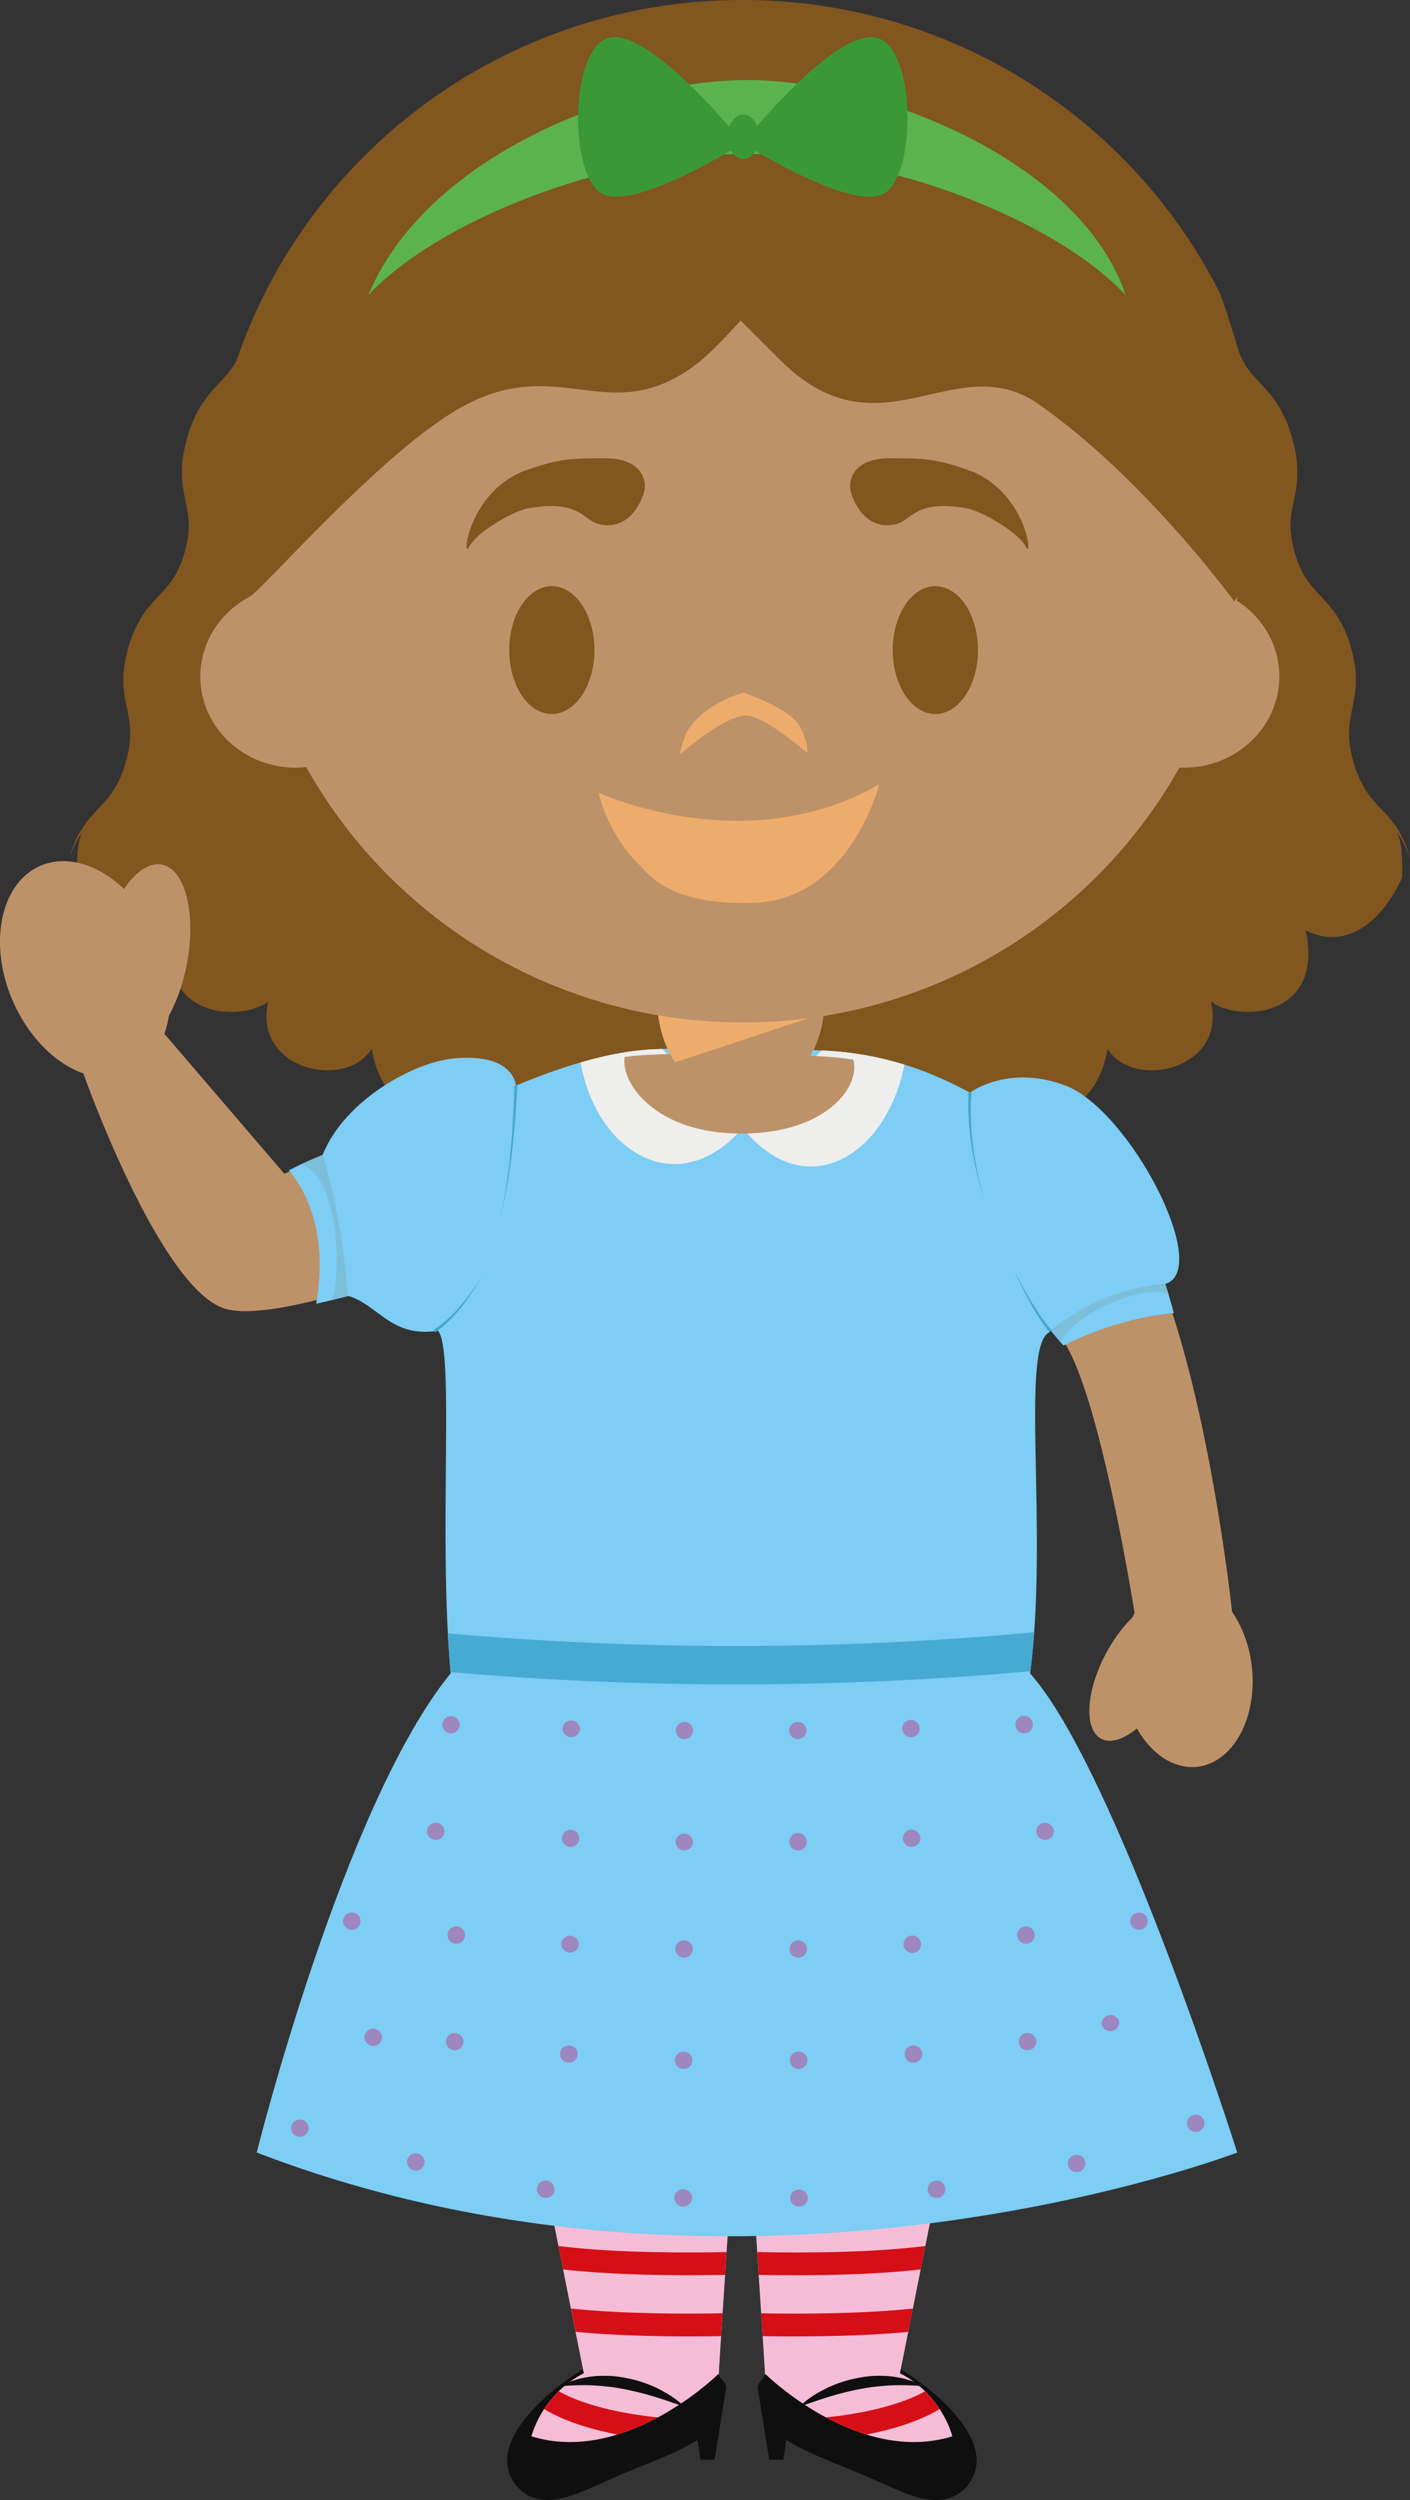 <svg xmlns="http://www.w3.org/2000/svg" width="66.177" height="117.324"><rect width="100%" height="100%" fill="#333333" stroke="none"/><g fill-rule="evenodd" stroke-miterlimit="10" data-paper-data="{&quot;isPaintingLayer&quot;:true}" style="mix-blend-mode:normal"><path fill="#81561f" d="M66.09 39.978c.054.186.087.286.087.286l-.11-.276c-.02-.048-.036-.099-.065-.155l-.084-.175c-.033-.063-.064-.135-.104-.204-.038-.071-.084-.145-.13-.221-.025-.042-.05-.078-.077-.12-.007-.009-.019-.024-.026-.036.176.412.258 1.012.227 2.103-1.13 2.469-2.926 3.331-4.53 2.469.893 4.097-3.109 4.344-4.442 3.352.748 3.187-3.627 4.181-4.85 2.223-1.03 5.52-7.148 1.983-7.148 1.983l-9.832 1.291v.076l-.293-.036-.294.036v-.076l-9.83-1.291s-6.119 3.537-7.149-1.983c-1.22 1.957-5.6.964-4.848-2.223-1.335.992-5.337.745-4.444-3.352-1.6.862-3.4 0-4.529-2.469-.032-1.091.05-1.691.228-2.103-.012.012-.02.027-.029.037-.027.041-.054.077-.075.12-.05.075-.09.15-.134.22-.04.069-.069.141-.102.204-.026.063-.059.124-.084.175-.024.055-.044.107-.064.155-.074.179-.11.276-.11.276s.03-.099.09-.286c.02-.046.033-.099.053-.158.025-.053.045-.116.073-.181.027-.067.052-.139.09-.215.037-.071.073-.151.113-.235.022-.04.045-.083.07-.123.026-.04.05-.084.08-.128.048-.089.115-.177.178-.269l.05-.068c.02-.023.033-.046.056-.069.034-.043.07-.091.11-.137.081-.096.165-.19.25-.282.174-.188.366-.381.548-.596.18-.212.34-.455.49-.722.062-.137.137-.272.191-.418l.088-.22c.027-.078.05-.16.074-.24.104-.32.179-.65.225-.983a3.953 3.953 0 0 0-.004-1.042c-.039-.356-.134-.722-.209-1.123a4.69 4.69 0 0 1-.056-1.275c.014-.216.06-.44.098-.656.027-.1.048-.197.075-.3L6 30.466l.01-.037.002-.012.005-.02.008-.021.05-.158a5.15 5.15 0 0 1 .548-1.225c.056-.101.125-.194.19-.285.067-.101.142-.185.214-.275l.054-.067.054-.06.115-.124c.07-.081.144-.16.218-.238.288-.303.535-.585.723-.895.096-.153.172-.324.251-.484l.096-.244.011-.032.01-.037.025-.074.046-.149.048-.144.028-.122c.023-.088.043-.179.068-.268.026-.18.065-.357.075-.53a3.885 3.885 0 0 0-.06-1.025c-.06-.349-.163-.739-.215-1.171a5.456 5.456 0 0 1 .005-1.284c.024-.107.04-.212.06-.32l.027-.156c.012-.042.021-.086.033-.128l.063-.255.006-.029.006-.017v-.006l.01-.034.02-.069c.014-.043.031-.091.044-.135.028-.089.058-.181.088-.268.033-.09.07-.178.104-.265.07-.174.157-.343.24-.507.043-.084.097-.162.143-.24.048-.078.094-.158.15-.23.052-.073.101-.145.157-.214a2.53 2.53 0 0 1 .161-.198c.052-.068.102-.122.157-.183.048-.056.099-.11.152-.161l.266-.29.115-.128c.038-.042.075-.082.105-.12l.093-.112c.01-.021.026-.038.04-.055.011-.017.028-.038.038-.056.052-.072.103-.139.137-.207.024-.036.041-.067.06-.099a.697.697 0 0 0 .052-.099c.03-.063.061-.128.09-.185.031-.059.046-.11.065-.16.02-.05.036-.093.056-.137.016-.05.03-.098.044-.148.064-.19.094-.29.094-.29l1.834.653s-.036.099-.11.282c-.02.044-.039.092-.068.152l-.102.227c-.042.078-.078.171-.13.255-.05.086-.1.177-.157.273-.064.099-.129.196-.196.293-.065.105-.15.2-.235.305-.02.025-.044.051-.067.078-.019.025-.045.047-.069.075l-.138.15c-.05.053-.1.097-.15.144-.048.05-.105.103-.15.147-.05.046-.113.091-.16.141 5.813-2.345 22.162-4.013 23.104-4.112v-.006l.03.002.036-.002v.006c1.007.099 17.311 1.767 23.127 4.112-.054-.05-.096-.095-.148-.141-.049-.044-.098-.097-.149-.147-.048-.047-.098-.091-.142-.145a1.898 1.898 0 0 1-.148-.15.603.603 0 0 0-.067-.074.806.806 0 0 0-.063-.078c-.084-.105-.169-.2-.234-.305-.036-.049-.073-.103-.105-.149-.035-.049-.068-.094-.092-.144l-.158-.273c-.049-.084-.086-.177-.126-.255a9.885 9.885 0 0 1-.107-.227c-.027-.061-.043-.108-.066-.152l-.11-.282 1.834-.654s.03.102.09.29c.017.042.034.099.053.149.014.044.034.087.054.137.02.05.031.101.063.16l.088.185a.71.71 0 0 0 .053.098c.019.034.039.067.06.1.036.068.09.135.136.207a.32.32 0 0 0 .04.056c.012.017.026.034.04.055.034.038.058.076.091.112.033.038.07.078.104.12l.115.128c.088.093.18.189.27.289l.153.162c.05.061.103.115.153.183.054.063.112.13.167.198l.155.214c.053.074.102.15.147.23.05.078.1.156.14.24.083.164.173.333.24.507.035.087.073.175.11.265l.084.268c.017.044.031.092.044.135l.02.069.011.034.002.006.006.017.005.029c.024.084.044.17.062.255l.036.128c.007.053.017.104.027.156.017.108.036.213.055.32.05.411.058.855.008 1.284-.054.431-.158.822-.218 1.171a3.76 3.76 0 0 0-.056 1.024c.01.174.046.351.075.53.025.089.042.181.067.269l.031.122.043.144.05.149.02.074.013.037.011.032c.033.082.064.162.1.244.075.16.152.331.25.484.187.31.43.592.72.895l.222.238.11.124.055.061.054.066c.071.09.146.174.212.275.066.091.135.185.19.285.238.381.423.794.55 1.225l.05.159.006.02.006.019v.013l.012.037.02.072c.022.1.047.2.073.299.04.217.083.44.1.657.04.433.013.871-.06 1.275-.07.401-.164.767-.208 1.123a4.215 4.215 0 0 0-.006 1.042c.05.333.125.662.225.983.026.08.05.162.08.24.026.076.057.149.084.219.054.147.13.282.197.419.136.258.3.5.49.722.182.216.367.408.542.596.086.092.17.186.25.282.037.046.08.094.11.137.02.022.039.045.055.069.02.023.032.046.052.068.063.092.13.179.182.269l.074.128c.028.04.047.083.07.123.044.085.08.165.117.235.034.076.06.148.086.215.025.065.054.128.075.181.021.059.036.112.054.158" data-paper-data="{&quot;origPos&quot;:null}"/><path fill="#0f0f0f" d="m34.082 112.008.005.002-.547 3.42h-.66l-.144-.923c-1.28.782-2.819 1.24-4.184 1.885-1.338.558-3.094 1.614-4.29.286-1.58-1.888 1.277-4.377 3.125-5.51l6.3.182c.051.221.375.435.395.657zM42.254 111.167c1.845 1.134 4.705 3.627 3.125 5.514-1.197 1.328-2.954.276-4.29-.284-1.365-.643-2.906-1.106-4.183-1.891l-.145.925h-.659l-.55-3.42.01-.004c.014-.223.338-.437.39-.657l6.302-.183"/><path fill="#fddfbb" d="m47.561 84.713-5.336 26.684H35.91l-.94-19.347h-.3l-.94 19.347h-6.316L22.08 84.713h16.027z"/><path fill="#f5bcd7" d="M35.375 103.142c2.014.972 8.502 0 8.502 0l-1.64 8.227c2.004 1.027 2.46 2.962 2.46 2.962-4.22 1.306-8.379-2.543-8.76-2.909h-.027z"/><path fill="#d50f15" d="M35.54 105.684c1.504.033 5.142.065 7.89-.286l-.22 1.101c-1.94.221-4.193.273-5.878.273-.69 0-1.282-.01-1.725-.017l-.067-1.07zm.183 2.873c1.487.028 4.571.045 7.124-.222l-.224 1.095c-1.794.168-3.772.212-5.292.212-.594 0-1.12-.006-1.537-.014l-.07-1.07zm4.934 5.69a10.64 10.64 0 0 1-1.896-.806c1.287-.122 3.312-.471 4.656-1.223.284.274.508.56.684.834-1.014.611-2.313.977-3.444 1.194"/><path fill="#f5bcd7" d="M33.728 111.422h-.027c-.38.366-4.538 4.215-8.757 2.909 0 0 .453-1.935 2.457-2.962l-1.638-8.227s6.486.972 8.504 0z"/><path fill="#d50f15" d="m34.102 105.685-.07 1.07c-.443.007-1.034.017-1.726.017-1.684 0-3.937-.052-5.878-.273l-.219-1.101c2.75.351 6.387.319 7.893.286zm-.187 2.873-.068 1.07c-.42.008-.94.014-1.54.014-1.518 0-3.498-.044-5.292-.212l-.217-1.095c2.546.267 5.633.25 7.117.222zm-4.932 5.688c-1.133-.217-2.432-.583-3.446-1.194.178-.274.402-.56.686-.834 1.342.752 3.371 1.101 4.654 1.223-.575.31-1.214.594-1.894.806"/><path fill="#0f0f0f" d="m26.301 111.975.061-.032c.04-.02.1-.052.178-.086.075-.036.173-.072.286-.116.06-.02.12-.04.18-.057.063-.021.132-.042.207-.06.07-.013.146-.034.222-.047.075-.013.16-.029.244-.042.084-.011.172-.017.26-.03.087-.008.18-.008.27-.012.187-.006.375 0 .572.012.096.013.195.022.29.034.1.017.195.028.293.05.379.069.75.176 1.106.32.174.066.335.14.486.218.146.077.282.155.407.229.25.152.442.3.57.413.07.054.116.103.15.132l.05.051-.25-.093c-.08-.029-.177-.06-.285-.097-.11-.037-.23-.082-.368-.126-.3-.102-.604-.195-.91-.28-.086-.021-.17-.044-.257-.067-.088-.02-.174-.047-.266-.064-.086-.021-.173-.04-.263-.061a6.664 6.664 0 0 0-.268-.052c-.18-.038-.364-.063-.539-.091l-.27-.03-.259-.026-.255-.019c-.082-.003-.163-.01-.243-.011-.079-.002-.157-.002-.232-.006-.073 0-.148.004-.218.004-.07-.004-.135.002-.198.002-.065.002-.13.006-.186.006-.113.01-.214.011-.297.017a2.786 2.786 0 0 1-.2.015l-.068.002m17.036 0-.069-.002a2.489 2.489 0 0 1-.195-.015c-.088-.006-.186-.008-.3-.017-.06 0-.118-.004-.185-.006-.063 0-.132-.006-.2-.002-.07 0-.145-.004-.22-.004-.073.004-.15.004-.23.006-.08.002-.16.008-.243.011-.083.006-.169.012-.253.02-.085.007-.173.017-.263.024l-.264.03c-.179.03-.36.054-.54.092-.09.015-.18.032-.27.052l-.268.06c-.088.018-.176.044-.258.065l-.259.067c-.307.084-.61.177-.912.28-.135.044-.257.09-.366.126-.11.038-.206.068-.282.097l-.25.093s.014-.019.047-.051c.034-.029.08-.078.15-.132.128-.112.32-.26.566-.413.127-.074.263-.152.413-.229.157-.081.318-.154.483-.219a5.837 5.837 0 0 1 1.105-.32c.098-.02.196-.032.294-.05.094-.01.193-.02.291-.033.196-.012.383-.018.57-.012.093.004.187.004.271.012.087.013.175.019.261.03.083.013.163.029.242.042.078.013.151.034.226.048.073.017.14.038.203.059.065.019.125.036.182.057.111.044.21.08.284.116.078.034.138.067.18.086.038.022.06.032.06.032"/><path fill="#be9269" d="M.581 46.931c-1.146-2.69-.544-5.517 1.338-6.31 1.232-.517 2.71-.043 3.902 1.1.541-.81 1.183-1.261 1.777-1.145 1.108.213 1.631 2.322 1.163 4.709-.177.91-.475 1.729-.837 2.383a4.512 4.512 0 0 1-.209.846l5.631 6.57s2.582-1.262 8.738-3.11l3.138-1.118c1.361-.939 4.352-1.373 6.158-1.547-.303-.672-.485-1.401-.485-1.935h7.772c0 .534-.188 1.276-.498 1.949 1.84.169 4.8.604 6.112 1.545.692.369 6.635 3.539 8.355 5.723 3.668 4.656 5.192 19.069 5.19 19.049.483.696.822 1.6.932 2.61.253 2.397-.9 4.484-2.58 4.663-1.098.113-2.149-.615-2.816-1.802-.62.511-1.232.715-1.677.482-.824-.434-.724-2.224.22-3.996.361-.674.791-1.251 1.231-1.68.04-.074.08-.145.115-.217 0 0-1.629-10.36-3.373-12.81-.872-1.227-1.97-2.19-2.174-2.737 1.363 10.261-.163 24.528-.163 24.528l-25.476.002v-.002s-1.769-15.71-.073-26.01c-.09.04-9.05 3.604-11.51 2.717-3.064-1.099-6.57-11.014-6.57-11.014-1.318-.466-2.589-1.716-3.33-3.444" data-paper-data="{&quot;origPos&quot;:null}"/><path fill="#7dcdf4" d="M48.346 78.531c4.032 4.502 9.722 22.482 9.722 22.482s-23.008 8.844-46.02 0c0 0 4.074-16.329 9.104-22.489-.6-6.582.211-15.237-.607-16.09 0 0-2.09-2.188-3.484-1.808-.735.202-1.476.388-2.22.556.393-2.283.111-4.56-1.28-6.262 2.83-1.471 6.796-2.334 10.084-3.739 2.82-1.21 5.136-1.882 7.15-1.945 1.005-.033 4.023-.219 4.023-.219s2.904.265 3.876.285c4.508.231 7.281 2.177 10.116 3.977 4.027 2.555 5.29 4.618 6.283 8.34-2.825.247-5.183 1.527-5.183 1.527l-.64-.762-.015.13c-1.399.682-.033 9.366-.909 16.017"/><path fill="#9d87be" d="M21.57 80.956a.403.403 0 0 1-.425.384.402.402 0 1 1 .035-.805c.224.01.4.198.39.42m5.65.174a.408.408 0 0 1-.42.394.407.407 0 0 1-.399-.415.41.41 0 0 1 .818.021m5.313.083a.402.402 0 0 1-.412.4.397.397 0 0 1-.4-.403c0-.225.187-.404.405-.402.23 0 .41.182.407.405m5.314-.005a.398.398 0 0 1-.403.405.402.402 0 1 1-.006-.804.402.402 0 0 1 .41.4m5.314-.1a.406.406 0 0 1-.398.415.41.41 0 0 1-.418-.394.408.408 0 1 1 .816-.02m5.312-.189a.404.404 0 0 1-.389.421.403.403 0 0 1-.425-.384.408.408 0 1 1 .815-.036M20.86 85.97a.406.406 0 0 1-.438.372.41.41 0 0 1-.38-.433.41.41 0 0 1 .44-.371c.227.015.396.21.38.432m6.328.313a.403.403 0 0 1-.425.385.399.399 0 0 1-.389-.42.408.408 0 0 1 .815.035m5.334.154a.407.407 0 0 1-.414.397.405.405 0 0 1-.404-.412.41.41 0 0 1 .818.015m5.337-.015a.41.41 0 1 1-.82.016.41.41 0 0 1 .82-.016m5.332-.173a.407.407 0 0 1-.393.419.406.406 0 0 1-.427-.385.409.409 0 0 1 .39-.421.414.414 0 0 1 .43.387m6.265-.34a.408.408 0 0 1-.38.432.409.409 0 0 1-.44-.371.399.399 0 0 1 .375-.43.41.41 0 0 1 .445.37m-27.636 4.94a.403.403 0 0 1-.447.36.405.405 0 0 1-.368-.444.412.412 0 0 1 .727-.214c.068.084.1.191.088.298m5.34.42a.411.411 0 0 1-.819-.053.408.408 0 0 1 .434-.377.414.414 0 0 1 .385.43m5.353.2a.409.409 0 0 1-.422.396.406.406 0 0 1-.4-.413.41.41 0 0 1 .42-.394.41.41 0 0 1 .402.411m-15.599-1.257a.403.403 0 0 1-.464.34.409.409 0 0 1-.349-.459.417.417 0 0 1 .464-.34.407.407 0 0 1 .35.459m20.955 1.239a.41.41 0 0 1-.403.416.408.408 0 0 1-.42-.399.408.408 0 0 1 .405-.411.41.41 0 0 1 .418.394m5.353-.235a.41.41 0 0 1-.387.43.406.406 0 0 1-.433-.377.41.41 0 0 1 .82-.053m5.331-.451a.403.403 0 0 1-.362.444.408.408 0 0 1-.453-.36.407.407 0 0 1 .366-.444.408.408 0 0 1 .45.36m5.303-.671a.4.4 0 0 1-.345.46.411.411 0 0 1-.467-.342.419.419 0 0 1 .352-.459c.22-.032.428.12.46.341m-32.11 5.767a.411.411 0 0 1-.46.348.41.41 0 0 1-.358-.459.413.413 0 0 1 .464-.343c.226.03.387.233.354.454m5.358.562a.403.403 0 0 1-.443.368.4.4 0 0 1-.232-.711.409.409 0 0 1 .3-.093.406.406 0 0 1 .375.436m5.388.27a.409.409 0 0 1-.423.394.408.408 0 0 1-.403-.417.41.41 0 0 1 .424-.39c.23.004.408.19.402.413m-14.573-1.012a.411.411 0 0 1-.483.318.406.406 0 0 1-.326-.474.417.417 0 0 1 .481-.32c.22.044.368.255.328.476m19.971.99a.408.408 0 0 1-.402.417.408.408 0 0 1-.424-.394.409.409 0 0 1 .4-.416.409.409 0 0 1 .426.393m5.385-.314a.403.403 0 0 1-.375.435.41.41 0 0 1-.449-.368.41.41 0 0 1 .378-.436.411.411 0 0 1 .446.37m5.355-.607a.412.412 0 0 1-.354.457.41.41 0 0 1-.466-.347.41.41 0 0 1 .353-.455.42.42 0 0 1 .467.345m3.886-.893a.414.414 0 0 1-.81.158.414.414 0 0 1 .81-.158m-32.6 6.662a.41.41 0 0 1-.475.333.408.408 0 0 1-.34-.466.416.416 0 0 1 .472-.332c.228.04.381.246.343.465m6.108 1.256a.413.413 0 0 1-.457.362.409.409 0 0 1-.37-.442.412.412 0 0 1 .451-.364c.226.02.393.218.376.444m6.455.377a.415.415 0 0 1-.433.393.417.417 0 0 1-.404-.42.421.421 0 0 1 .435-.392c.226.01.408.196.402.42M14.477 99.96a.412.412 0 0 1-.495.3.405.405 0 0 1-.31-.487.408.408 0 0 1 .492-.297.404.404 0 0 1 .313.484m23.436 3.167a.41.41 0 0 1-.4.42.417.417 0 0 1-.432-.393.417.417 0 0 1 .832-.027m6.456-.431a.41.41 0 0 1-.372.444.421.421 0 0 1-.46-.364.411.411 0 0 1 .375-.442.417.417 0 0 1 .457.362m6.568-1.242a.407.407 0 0 1-.34.469.415.415 0 0 1-.477-.335.408.408 0 0 1 .345-.463c.22-.035.43.11.472.33m5.585-1.908a.407.407 0 0 1-.31.486.412.412 0 0 1-.497-.303.408.408 0 0 1 .31-.485.42.42 0 0 1 .497.303"/><path fill="#46aad3" d="M48.361 78.427c-9.052.811-18.16.823-27.214.04-.052-.591-.095-1.2-.13-1.817 9.16.807 18.368.79 27.52-.05a34.167 34.167 0 0 1-.176 1.827"/><path fill="#7bbfdb" d="M15.514 61.022c.47-.445.605-5.617-1.365-6.39a25.158 25.158 0 0 1 2.126-.868c1.943.653 1.815 2.655 1.815 3.798 0 1.392-.305 2.354-.699 3.023a1.19 1.19 0 0 0-.33.041 46.79 46.79 0 0 1-1.547.397m39.327-.29c-.862-.51-4.297.736-5.07 2.252l-.5-.6 1.16-2.596 3.651-1.079c.3.656.554 1.332.76 2.023"/><path fill="#7dcdf4" d="M45.524 51.276c-.156 6.354 3.731 11.196 3.731 11.196 2.678-2.179 5.434-2.217 5.434-2.217 2.228-.686-1.687-8.187-4.692-9.315-2.699-1.013-4.473.336-4.473.336m-21.312-.334c-.253 4.903-.999 9.545-3.74 11.48-.019.033-.086.05-.086.05-2.072.244-2.672-1.268-4.057-1.663-.263-3.735-1.187-6.611-1.187-6.611 1.026-2.562 4.248-4.339 6.132-4.525 2.867-.287 2.938 1.27 2.938 1.27"/><path fill="#44a6cc" d="M49.361 62.429s-.039-.04-.096-.11a2.392 2.392 0 0 1-.106-.128c-.044-.048-.08-.11-.132-.172-.046-.062-.1-.13-.15-.205-.05-.07-.105-.153-.16-.235-.06-.08-.11-.167-.165-.255-.054-.087-.11-.175-.165-.268-.056-.094-.105-.183-.16-.273a6.446 6.446 0 0 1-.149-.266 8.98 8.98 0 0 1-.256-.479c-.075-.14-.135-.259-.177-.34l-.065-.13s.02.046.061.13c.037.085.092.205.16.352.07.14.147.31.241.486.042.087.088.18.136.274.05.091.098.185.151.276.048.097.102.187.156.28.051.088.101.18.153.265.054.084.105.164.15.242.053.078.105.146.147.213.046.069.088.131.13.181l.096.13c.062.076.092.118.092.118zm-28.934.096.12-.09c.034-.028.08-.065.131-.103.027-.019.054-.038.083-.064.028-.025.06-.05.09-.079.06-.057.126-.116.195-.177.07-.064.134-.139.205-.211l.108-.114c.036-.037.067-.078.101-.118.071-.082.14-.166.211-.25.067-.084.13-.171.194-.255.063-.086.122-.174.18-.254.055-.085.113-.167.163-.245.046-.078.096-.155.138-.221l.113-.189c.036-.055.061-.105.086-.146l.075-.128s-.029.044-.079.126c-.027.04-.06.085-.094.14-.032.058-.07.119-.12.187-.043.067-.096.137-.144.214-.052.078-.117.154-.175.234-.06.082-.116.166-.187.247-.068.082-.136.164-.202.248-.072.08-.147.16-.216.238-.037.038-.07.078-.108.114-.04.039-.07.073-.109.107-.075.07-.14.14-.209.2-.069.06-.138.113-.197.166l-.088.072c-.03.025-.06.04-.085.061-.053.038-.1.069-.138.097-.08.057-.122.084-.122.084zm3.848-11.58s-.013.393-.053.978c-.02.293-.044.634-.075 1-.02.182-.038.371-.057.562-.036.388-.082.775-.137 1.16-.02.192-.05.38-.078.56-.029.182-.06.356-.09.521-.029.166-.063.322-.094.467-.025.143-.063.272-.09.389-.01.055-.024.109-.04.162-.012.05-.03.095-.04.137-.05.162-.077.257-.077.257s.025-.095.072-.261c.011-.046.024-.092.037-.137.011-.048.023-.103.038-.16.023-.118.06-.248.08-.393.028-.144.058-.299.085-.466.021-.166.054-.34.077-.522.02-.183.05-.368.07-.56.018-.19.041-.385.056-.58.023-.194.037-.388.05-.578.02-.193.03-.385.042-.566.025-.366.044-.705.056-.998.027-.585.034-.977.034-.977zm21.318.338-.006.053c-.002.038-.004.092-.01.16-.005.067-.01.15-.013.248-.004.095-.004.202-.004.32s.004.246.006.38c.006.134.01.277.021.424l.012.223c.005.076.015.154.023.23.01.156.028.31.046.465.02.156.046.314.063.468.025.153.055.303.08.448.027.147.062.286.087.42.024.132.055.254.086.369.03.114.052.22.078.314.03.093.05.173.067.238l.062.208-.067-.206a6.901 6.901 0 0 0-.075-.238l-.088-.31c-.03-.115-.063-.239-.094-.37-.033-.134-.067-.27-.098-.415-.028-.15-.057-.3-.088-.45-.023-.152-.056-.307-.077-.463-.02-.158-.048-.314-.065-.47-.008-.076-.015-.155-.027-.229a8.365 8.365 0 0 1-.019-.227c-.015-.148-.019-.289-.029-.426-.007-.135-.015-.263-.019-.383-.002-.118-.004-.227-.002-.324-.002-.095.002-.179.002-.25.004-.07.01-.123.01-.161 0-.02.003-.038.006-.057z"/><path fill="#eeeeed" d="M34.857 52.932c-2.976 3.447-6.838 1.234-7.61-3.075 1.293-.375 2.464-.588 3.547-.623.08-.001.174-.005.28-.011z"/><path fill="#eeeeed" d="M42.448 49.961c-.822 4.249-4.62 6.649-7.592 2.971l3.708-3.632.13.001a15.15 15.15 0 0 1 3.755.66"/><path fill="#be9269" d="M34.783 53.196c-4.05 0-5.673-2.41-5.463-3.593.418-.06.821-.095 1.213-.106 1.007-.033 4.025-.22 4.025-.22s2.902.266 3.874.286c.54.027 1.08.081 1.614.163.36 1.205-1.202 3.47-5.263 3.47" data-paper-data="{&quot;origPos&quot;:null}"/><path fill="#be9269" d="M32.856 50.715c-1.093 0-1.98-2.293-1.98-3.393h7.793c0 1.099-.888 3.393-1.98 3.393h-3.833" data-paper-data="{&quot;origPos&quot;:null}"/><path fill="#eeac6c" d="M31.695 49.847c-.456-.629-.76-1.582-.805-2.282a23.99 23.99 0 0 0 7.767-.025l-.01.014-6.952 2.293"/><path fill="#be9269" d="M58.05 28.188c1.203.764 1.994 2.074 1.994 3.56 0 2.362-2.007 4.278-4.477 4.278-.075 0-.143-.002-.213-.004A23.456 23.456 0 0 1 34.87 47.981a23.46 23.46 0 0 1-20.497-11.98 6.067 6.067 0 0 1-.492.025c-2.475 0-4.478-1.916-4.478-4.278 0-1.595.915-2.983 2.266-3.718a23.549 23.549 0 0 1-.244-3.345c0-12.869 10.5-23.297 23.445-23.297 12.947 0 23.443 10.428 23.443 23.297 0 1.188-.086 2.36-.263 3.502" data-paper-data="{&quot;origPos&quot;:null}"/><path fill="#81561f" d="M10.597 21.879c.02-1.211.105-2.69.28-4.259C14.01 7.42 23.557 0 34.843 0a25.071 25.071 0 0 1 22.438 13.81c1.135 3.218 1.83 6.385 1.89 7.81.2 4.958-1.244 6.6-1.244 6.6s-4.203-5.779-9.179-9.25c-3.906-2.727-7.38 2.543-12.023-1.97a456.71 456.71 0 0 1-1.965-1.959s-1.274 1.423-1.96 1.958c-4.125 3.24-6.43-.44-11.048 2.057-3.776 2.042-9.585 8.816-10.084 8.974-.3-1.01-1.102-3.936-1.07-6.15" data-paper-data="{&quot;origPos&quot;:null}"/><path fill="#5cb24f" d="M35.06 3.756c6.04 0 15.625 3.731 17.78 10.105-3.228-3.478-11.134-6.642-17.78-6.642-6.616 0-14.555 3.164-17.78 6.642C19.951 7.406 29.031 3.756 35.061 3.756"/><path fill="#3a9936" d="M41.205 1.788c1.736.55 1.833 6.146.376 7.236-1.13.844-4.69-1.099-6.124-1.943-.13.236-.339.383-.57.383-.237 0-.449-.156-.584-.402-1.406.829-5.02 2.812-6.158 1.962-1.454-1.089-1.357-6.686.376-7.236 1.47-.468 4.41 2.667 5.704 4.162.124-.339.371-.573.661-.573.28 0 .521.215.65.537 1.311-1.515 4.213-4.591 5.67-4.126"/><path fill="#81561f" d="M30.21 23.157s-.503 1.803-2.082 1.446c-.772-.174-.908-1.201-3.386-.74-.779.18-2.417 1.156-2.732 1.808-.316.652-.088-2.392 2.457-3.522 1.835-.675 2.457-.642 3.977-.642s1.987.907 1.766 1.65m9.741 0s.503 1.803 2.082 1.446c.772-.174.908-1.201 3.386-.74.78.18 2.417 1.156 2.732 1.808.316.652.087-2.392-2.457-3.522-1.835-.675-2.457-.642-3.977-.642s-1.987.907-1.766 1.65M27.9 30.507c0 1.657-.896 3-2 3-1.106 0-2-1.343-2-3s.894-3 2-3c1.104 0 2 1.343 2 3m18 0c0 1.657-.896 3-2 3-1.106 0-2-1.343-2-3s.894-3 2-3c1.104 0 2 1.343 2 3" data-paper-data="{&quot;origPos&quot;:null}"/><path fill="#eeac6c" d="M34.92 33.576c-1.126.153-3.02 1.834-3.02 1.834s.206-1.009.502-1.299c.8-1.156 2.487-1.604 2.487-1.604s2.173.703 2.65 1.588c.443.824.34 1.238.34 1.238s-2.12-1.871-2.96-1.756zM28.1 37.203s6.896 3.208 13.171-.397c0 0-1.39 5.47-5.95 5.561-4.115.122-4.984-1.492-5.477-1.956-.492-.463-1.42-1.772-1.745-3.208"/></g></svg>
